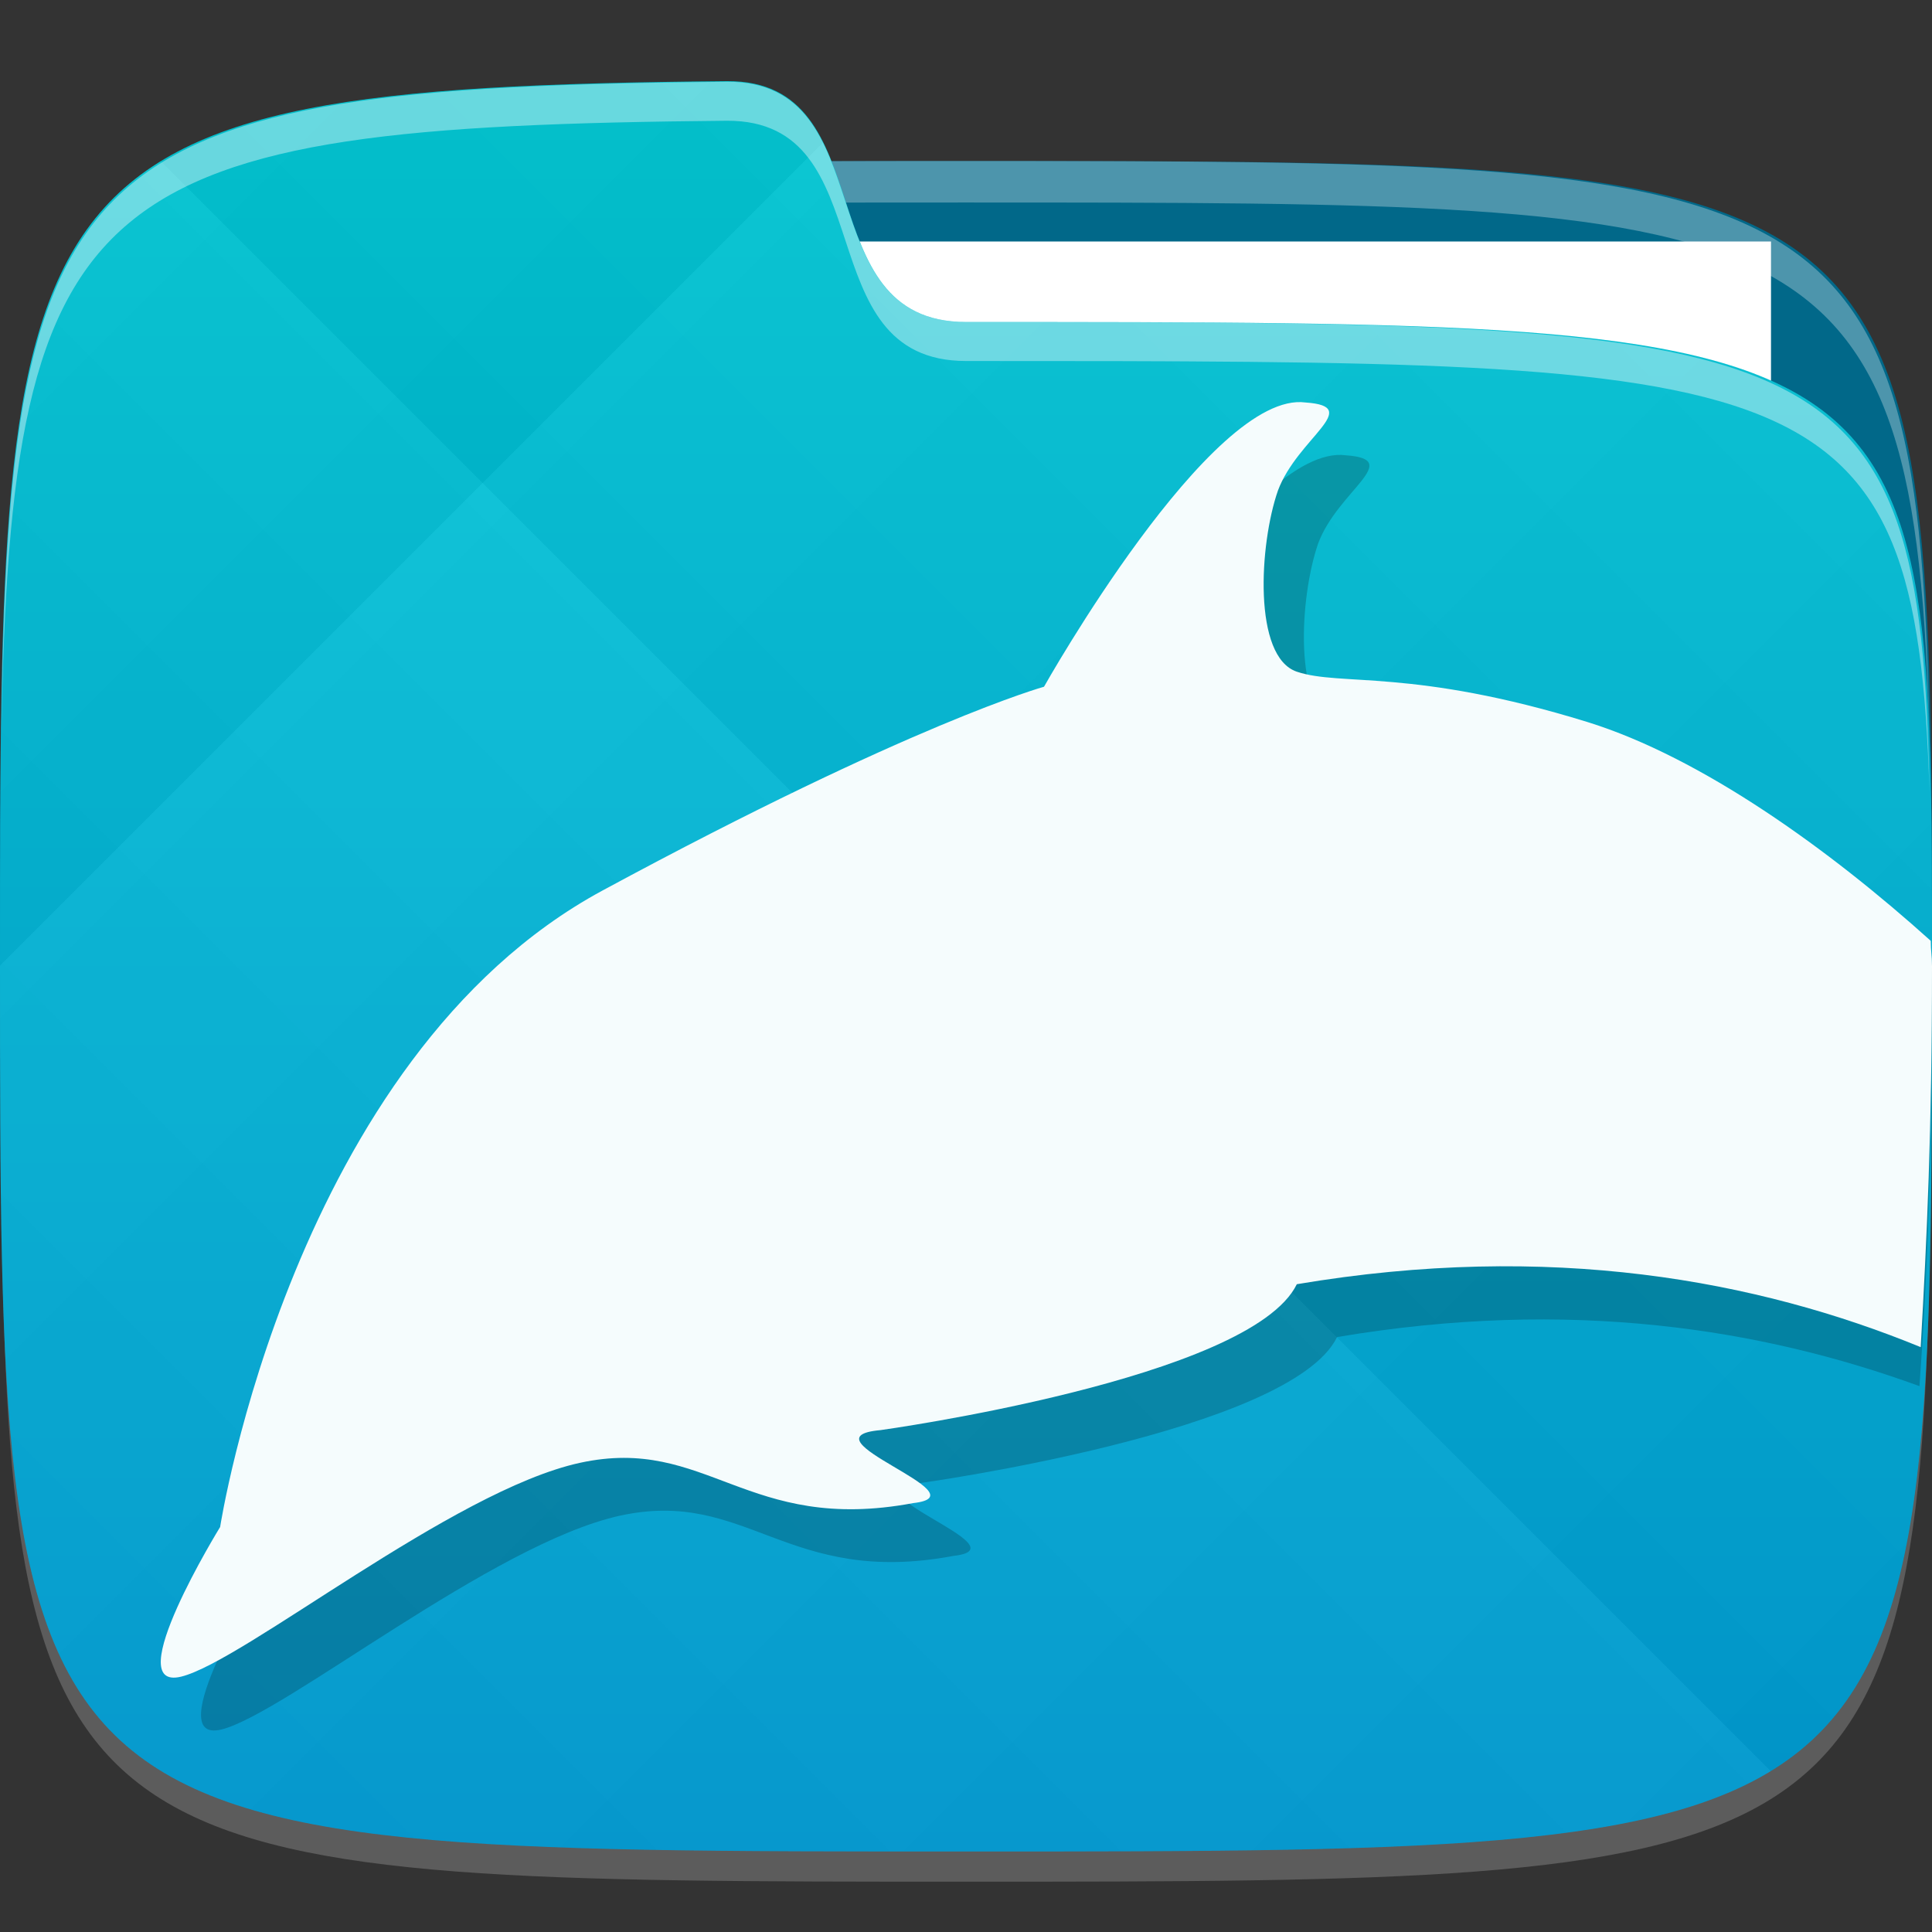 <?xml version="1.0" encoding="UTF-8" standalone="no"?>
<!-- Created with Inkscape (http://www.inkscape.org/) -->

<svg
   xmlns:dc="http://purl.org/dc/elements/1.1/"
   xmlns:cc="http://creativecommons.org/ns#"
   xmlns:rdf="http://www.w3.org/1999/02/22-rdf-syntax-ns#"
   xmlns:svg="http://www.w3.org/2000/svg"
   xmlns="http://www.w3.org/2000/svg"
   xmlns:xlink="http://www.w3.org/1999/xlink"
   xmlns:sodipodi="http://sodipodi.sourceforge.net/DTD/sodipodi-0.dtd"
   xmlns:inkscape="http://www.inkscape.org/namespaces/inkscape"
   width="48"
   height="48"
   id="svg2"
   version="1.1"
   inkscape:version="0.48.4 r9939"
   sodipodi:docname="dolphin.svg">
  <rect width="100%" height="100%" fill="#333333" stroke="none"/>
  <defs
     id="defs4">
    <linearGradient
       id="linearGradient3875">
      <stop
         style="stop-color:#019cd5;stop-opacity:1;"
         offset="0"
         id="stop3877" />
      <stop
         style="stop-color:#01c9d5;stop-opacity:1;"
         offset="1"
         id="stop3879" />
    </linearGradient>
    <linearGradient
       id="linearGradient3819">
      <stop
         style="stop-color:#000000;stop-opacity:1;"
         offset="0"
         id="stop3821" />
      <stop
         style="stop-color:#ffffff;stop-opacity:1;"
         offset="1"
         id="stop3823" />
    </linearGradient>
    <linearGradient
       inkscape:collect="always"
       xlink:href="#linearGradient3875"
       id="linearGradient3881"
       x1="24"
       y1="1050.362"
       x2="24"
       y2="1006.362"
       gradientUnits="userSpaceOnUse" />
    <linearGradient
       inkscape:collect="always"
       xlink:href="#linearGradient3819"
       id="linearGradient3883"
       gradientUnits="userSpaceOnUse"
       gradientTransform="translate(40,0)"
       spreadMethod="repeat"
       x1="24"
       y1="1028.362"
       x2="46"
       y2="1006.362" />
    <linearGradient
       inkscape:collect="always"
       xlink:href="#linearGradient3819"
       id="linearGradient3885"
       gradientUnits="userSpaceOnUse"
       gradientTransform="translate(40,0)"
       spreadMethod="repeat"
       x1="45"
       y1="1049.362"
       x2="12"
       y2="1016.362" />
    <linearGradient
       gradientTransform="matrix(0,-1,1,0,-1.5e-6,48)"
       gradientUnits="userSpaceOnUse"
       x2="47"
       x1="1"
       id="linearGradient3764">
      <stop
         id="stop3013-2"
         stop-opacity="1"
         stop-color="#c1582f" />
      <stop
         id="stop3015-2"
         stop-opacity="1"
         stop-color="#ce6137"
         offset="1" />
    </linearGradient>
    <linearGradient
       gradientUnits="userSpaceOnUse"
       y2="84"
       x2="78"
       y1="30"
       x1="24"
       id="linearGradient4032"
       xlink:href="#linearGradient4026"
       inkscape:collect="always" />
    <linearGradient
       id="linearGradient4026"
       inkscape:collect="always">
      <stop
         id="stop4028"
         offset="0"
         style="stop-color:#000000;stop-opacity:1;" />
      <stop
         id="stop4030"
         offset="1"
         style="stop-color:#000000;stop-opacity:0;" />
    </linearGradient>
    <linearGradient
       inkscape:collect="always"
       xlink:href="#linearGradient4026"
       id="linearGradient3172"
       gradientUnits="userSpaceOnUse"
       x1="24"
       y1="30"
       x2="78"
       y2="84"
       gradientTransform="translate(-101.999,998.362)" />
  </defs>
  <sodipodi:namedview
     id="base"
     pagecolor="#ffffff"
     bordercolor="#666666"
     borderopacity="1.0"
     inkscape:pageopacity="0.0"
     inkscape:pageshadow="2"
     inkscape:zoom="10.912114"
     inkscape:cx="24.304235"
     inkscape:cy="20.964937"
     inkscape:document-units="px"
     inkscape:current-layer="layer1"
     showgrid="true"
     inkscape:snap-bbox="true"
     inkscape:window-width="1301"
     inkscape:window-height="744"
     inkscape:window-x="65"
     inkscape:window-y="24"
     inkscape:window-maximized="1"
     inkscape:object-nodes="false"
     inkscape:snap-nodes="false"
     showguides="true"
     inkscape:guide-bbox="true">
    <inkscape:grid
       type="xygrid"
       id="grid3005"
       empspacing="6"
       visible="true"
       enabled="true"
       snapvisiblegridlinesonly="true" />
  </sodipodi:namedview>
  <g
     inkscape:label="Layer 1"
     inkscape:groupmode="layer"
     id="layer1"
     transform="translate(0,-1004.362)">
    <path
       style="fill:#016889;fill-opacity:1;stroke:none"
       d="m 24,1008.362 c -24,0 -24,0 -24,20 l 48,0 c 0,-20 0,-20 -24,-20 z"
       id="path3797"
       inkscape:connector-curvature="0" />
    <path
       id="path3788"
       d="m 24,1051.112 c -21.272,0 -23.663,-0.089 -23.938,-15.406 0.328,14.403 2.938,14.406 23.938,14.406 21,0 23.609,0 23.938,-14.406 -0.275,15.317 -2.666,15.406 -23.938,15.406 z"
       style="opacity:0.2;fill:#ffffff;fill-opacity:1;stroke:none"
       inkscape:connector-curvature="0" />
    <rect
       style="fill:#ffffff;fill-opacity:1;stroke:none"
       id="rect3804"
       width="26"
       height="7"
       x="18"
       y="1010.362" />
    <path
       style="fill:#ffffff;fill-opacity:1;stroke:none;opacity:0.3"
       d="M 24 4 C 2.531 4 0.301 4.121 0.062 18.438 C 0.391 5.039 3 5.031 24 5.031 C 45 5.031 47.609 5.039 47.938 18.438 C 47.699 4.121 45.469 4 24 4 z "
       transform="translate(0,1004.362)"
       id="path3000" />
    <path
       style="fill:url(#linearGradient3881);fill-opacity:1;stroke:none"
       d="M 18.069,1006.378 C 0,1006.542 0,1008.348 0,1028.362 c 0,22 0,22 24,22 24,0 24,0 24,-22 0,-16 0,-16 -24,-16 -4,0 -2,-6 -5.931,-5.984 z"
       id="path3757"
       inkscape:connector-curvature="0"
       sodipodi:nodetypes="cccccc" />
    <g
       id="g3103"
       transform="translate(-40,0)">
      <path
         style="opacity:0.03;fill:url(#linearGradient3883);fill-opacity:1;stroke:none"
         d="M 58.069,1006.378 C 40,1006.542 40,1008.348 40,1028.362 c 0,22 0,22 24,22 24,0 24,0 24,-22 0,-16 0,-16 -24,-16 -4,0 -2,-6 -5.931,-5.984 z"
         id="path3817"
         inkscape:connector-curvature="0"
         sodipodi:nodetypes="cccccc" />
      <path
         sodipodi:nodetypes="cccccc"
         inkscape:connector-curvature="0"
         id="path3827"
         d="M 58.069,1006.378 C 40,1006.542 40,1008.348 40,1028.362 c 0,22 0,22 24,22 24,0 24,0 24,-22 0,-16 0,-16 -24,-16 -4,0 -2,-6 -5.931,-5.984 z"
         style="opacity:0.03;fill:url(#linearGradient3885);fill-opacity:1;stroke:none" />
    </g>
    <path
       style="fill:#ffffff;fill-opacity:1;stroke:none;opacity:0.4"
       d="M 18.062 2.031 C 1.925 2.177 0.216 3.714 0.031 18.281 C 0.278 4.525 2.252 3.143 18.062 3 C 21.993 2.984 20 8.969 24 8.969 C 45 8.969 47.609 8.969 47.938 19.688 C 47.713 8.104 45.55 8 24 8 C 20 8 21.993 2.015 18.062 2.031 z "
       transform="translate(0,1004.362)"
       id="path3808" />
    <path
       style="fill:#000000;fill-opacity:1;fill-rule:evenodd;stroke:none;opacity:0.2"
       d="M 47.688 34.438 C 47.895 31.586 48 28.514 48 24 C 48 23.973 48 23.964 48 23.938 C 45.652 21.947 42.947 20.03 40.438 19.25 C 36.088 17.909 34.31 18.369 33.219 18 C 32.127 17.631 32.285 14.836 32.75 13.5 C 33.238 12.191 34.891 11.413 33.438 11.312 C 31.086 10.993 26.938 18.375 26.938 18.375 C 26.938 18.375 23.667 19.277 15.969 23.438 C 8.27 27.598 6.469 39.25 6.469 39.25 C 6.469 39.25 3.946 43.348 5.5 42.969 C 7.054 42.59 12.247 38.346 15.406 37.656 C 18.565 36.967 19.549 39.432 23.688 38.656 C 25.49 38.454 20.829 37.027 22.875 36.844 C 22.875 36.844 32.074 35.573 33.219 33.219 C 39.016 32.24 43.79 33.016 47.688 34.438 z "
       id="path3951"
       transform="translate(0,1004.362)" />
    <path
       style="fill:#f5fcfd;fill-opacity:1;fill-rule:evenodd;stroke:none"
       d="M 47.719 33.469 C 47.873 30.756 48 28.095 48 24 C 48 23.73 47.969 23.636 47.969 23.375 C 45.448 21.105 42.28 18.821 39.438 17.938 C 35.088 16.596 33.31 17.056 32.219 16.688 C 31.127 16.319 31.285 13.523 31.75 12.188 C 32.238 10.879 33.891 10.101 32.438 10 C 30.086 9.68 25.938 17.062 25.938 17.062 C 25.938 17.062 22.667 17.964 14.969 22.125 C 7.27 26.286 5.469 37.938 5.469 37.938 C 5.469 37.938 2.946 42.035 4.5 41.656 C 6.054 41.277 11.247 37.033 14.406 36.344 C 17.565 35.654 18.549 38.12 22.688 37.344 C 24.49 37.142 19.829 35.715 21.875 35.531 C 21.875 35.531 31.074 34.261 32.219 31.906 C 38.515 30.844 43.657 31.805 47.719 33.469 z "
       id="path4151"
       transform="translate(0,1004.362)" />
  </g>
</svg>
